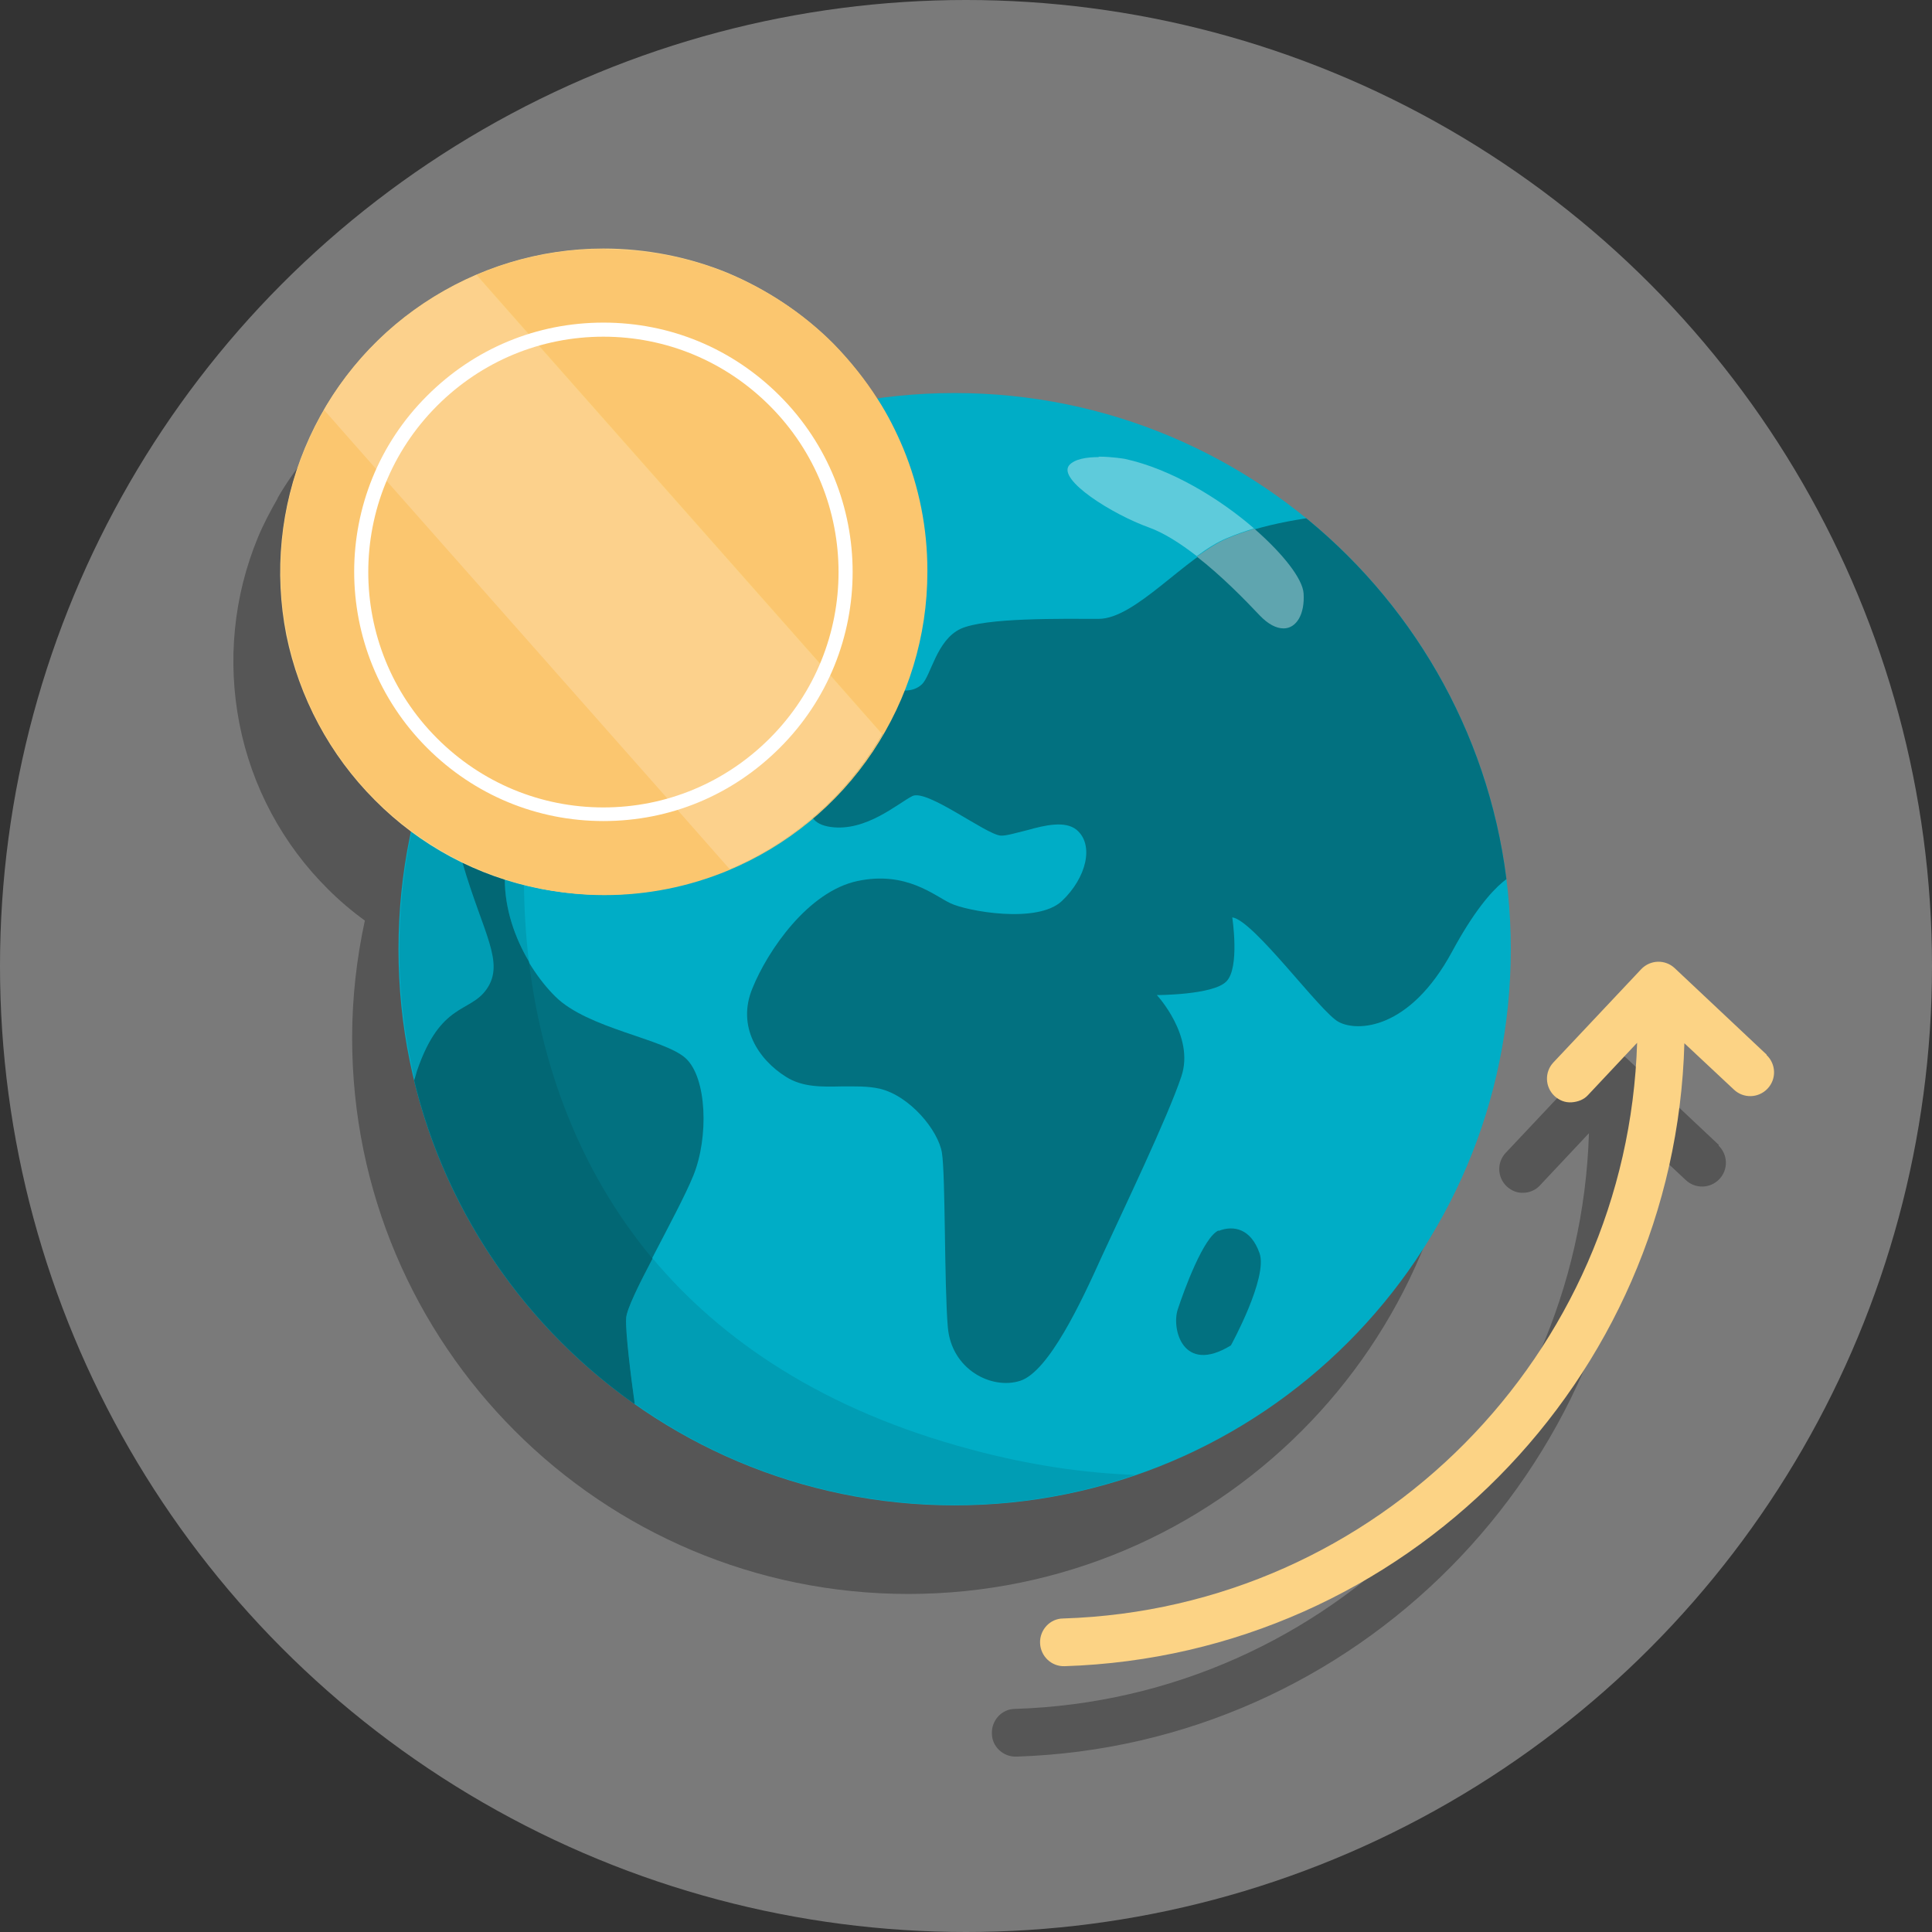<?xml version="1.0" encoding="UTF-8"?><svg id="b" xmlns="http://www.w3.org/2000/svg" xmlns:xlink="http://www.w3.org/1999/xlink" viewBox="0 0 42.52 42.52"><rect x="0" y="0" width="42.52" height="42.52" fill="#333333" stroke="none"/><defs><clipPath id="d"><path d="M33.25,20.89c0,6.76-5.48,12.24-12.24,12.24s-12.24-5.48-12.24-12.24,5.48-12.24,12.24-12.24,12.24,5.48,12.24,12.24" style="fill:none;"/></clipPath></defs><g id="c"><circle cx="21.26" cy="21.26" r="21.26" style="fill:#fff; opacity:.35;"/><g style="opacity:.3;"><path d="M32.2,22.87c0-6.76-5.48-12.24-12.24-12.24-.59,0-1.16.06-1.72.13-.28-.45-.61-.87-.98-1.24-.66-.66-1.45-1.18-2.31-1.54s-1.79-.54-2.72-.53c-.96,0-1.91.21-2.78.58h-.01s-.07.03-.11.05c-.22.1-.42.21-.63.33-.11.06-.22.12-.32.18-.03.02-.06.03-.09.05-.22.15-.43.32-.63.49-.05.04-.1.07-.14.11-.56.5-1.04,1.08-1.41,1.72,0,0,0,0,0,.01h0c-.16.28-.31.56-.43.85-.54,1.3-.68,2.73-.41,4.11.27,1.38.95,2.65,1.95,3.64.25.25.52.48.81.69-.18.83-.28,1.7-.28,2.58,0,6.76,5.48,12.24,12.24,12.24s12.24-5.48,12.24-12.24Z"/><path d="M37.83,25.2l-2.02-1.9c-.21-.2-.54-.19-.74.02l-1.93,2.05c-.2.21-.19.54.02.74.11.1.24.15.37.14.13,0,.27-.06.36-.16l1.08-1.15c-.21,6.84-5.7,12.45-12.63,12.67-.29,0-.52.25-.51.54,0,.29.25.52.54.51,7.49-.24,13.44-6.31,13.64-13.71l1.09,1.02c.21.2.54.19.74-.02.2-.21.19-.54-.02-.74Z"/></g><path d="M33.25,20.89c0,6.76-5.48,12.24-12.24,12.24s-12.24-5.48-12.24-12.24,5.48-12.24,12.24-12.24,12.24,5.48,12.24,12.24" style="fill:#00adc6;"/><g style="clip-path:url(#d);"><path d="M33.19,16.65l-3.9-5.31s-1.33.11-2.27.52c-.94.4-2.03,1.76-2.84,1.76s-2.5-.03-3.04.22c-.53.25-.65,1.03-.85,1.22s-.5.16-.8.05c-.3-.11-.91-.05-1.16.16-.24.22-.24.79-.22.87l.4.46-.53.65c-.05.08-.48.84.3.95.78.11,1.48-.52,1.8-.68.32-.16,1.61.84,1.94.87.12.01.34-.06.59-.12.39-.11.83-.21,1.08-.01.4.33.22,1.06-.32,1.57s-2.1.22-2.45.05c-.35-.16-.97-.72-2.05-.49-1.08.23-1.97,1.52-2.31,2.36-.35.84.13,1.57.74,1.95.36.23.79.22,1.22.21.29,0,.57-.01.84.05.67.16,1.29.92,1.37,1.41.08.49.05,2.9.13,3.84.08.93.96,1.38,1.59,1.18.63-.2,1.35-1.74,1.8-2.74.46-1,1.45-3.06,1.75-3.96.3-.89-.54-1.79-.54-1.79,0,0,1.24,0,1.53-.3.3-.3.13-1.41.13-1.41.47.06,1.94,2.09,2.34,2.3.4.22,1.56.19,2.5-1.55.94-1.74,1.52-1.75,1.52-1.75l-.31-2.56" style="fill:#027180;"/><path d="M17.29,13.58s.71-.14,1.39-.68c.67-.54,1.08-.53,1.32-1.09.24-.57-.02-1.05-.83-1.08-.81-.03-1.27.16-1.59.6-.32.43-.89,1.75-.76,2.06.12.31.48.19.48.19" style="fill:#027180;"/><path d="M15.88,11.68c-.03-.59-.24-.4-.46-.2-.12.11-.25.22-.35.2-.3-.06-1.13-1.49-1.13-1.49l-4.47,4.75s.24,2.43.7,4.01c.46,1.58.96,2.22.54,2.82-.37.53-1.01.28-1.53,1.79-.51,1.51.29,3.36.34,3.78.05.42,4.49,3.92,4.49,3.92,0,0-.27-1.84-.24-2.25s1.15-2.3,1.49-3.14c.34-.84.3-2.15-.17-2.58-.47-.43-2.16-.65-2.87-1.36-.71-.7-1.44-2.14-.98-3.39.46-1.25,1.06-1.44,1.32-1,.26.44,1.24.87,1.72.33.48-.54,1.24-1.52,1.2-1.9-.04-.38-.82-1.88-.69-2.36.14-.48,1.13-1,1.08-1.92" style="fill:#027180;"/><path d="M26.82,27.08c-.33.14-.76,1.31-.9,1.74-.14.42.11,1.44,1.17.79,0,0,.82-1.49.63-2.03-.19-.54-.57-.62-.9-.49Z" style="fill:#027180;"/><path d="M14.36,27.69c-.31.59-.56,1.12-.58,1.31-.02.29.11,1.33.19,1.89,1.99,1.41,4.42,2.23,7.05,2.23,1.39,0,2.72-.23,3.96-.66-1.11-.04-2.31-.21-3.61-.56-3.23-.86-5.49-2.39-7.02-4.22M11.11,19.36c0,.64.22,1.28.53,1.8-.07-.57-.1-1.13-.11-1.68-.14-.04-.28-.08-.42-.12M9.06,18.31c-.18.83-.27,1.7-.27,2.59,0,.99.12,1.95.34,2.88.02-.07.04-.14.06-.21.51-1.51,1.15-1.26,1.53-1.79.42-.59-.07-1.23-.53-2.78-.4-.19-.77-.42-1.13-.68" style="fill:#009db4;"/><path d="M10.18,18.99c.45,1.55.94,2.19.53,2.78-.37.53-1.01.28-1.53,1.79-.02.07-.04.14-.06.21.71,2.93,2.46,5.44,4.85,7.13-.08-.56-.21-1.6-.19-1.89.01-.19.27-.72.58-1.31-1.65-1.98-2.45-4.31-2.72-6.54-.31-.52-.53-1.16-.53-1.8-.32-.1-.62-.22-.92-.37" style="fill:#026774;"/><path d="M24.18,10.06c-.26,0-.53.04-.65.18-.26.32.95,1.08,1.76,1.37.33.12.69.35,1.05.63.23-.17.45-.31.67-.4.19-.08.39-.15.59-.21-.76-.66-1.83-1.31-2.84-1.53,0,0-.28-.05-.58-.05" style="fill:#5ecbdb;"/><path d="M27.6,11.64c-.2.06-.41.13-.59.21-.22.09-.44.24-.67.4.54.42,1.05.94,1.38,1.29.19.2.37.29.53.29.28,0,.47-.31.44-.77-.02-.32-.45-.87-1.08-1.42" style="fill:#5fa5af;"/></g><path d="M20.39,12.58c0,1.41-.42,2.78-1.2,3.95-.78,1.17-1.89,2.08-3.19,2.62-1.3.54-2.73.68-4.11.41-1.38-.27-2.65-.95-3.64-1.95-.99-.99-1.67-2.26-1.95-3.64-.27-1.38-.13-2.81.41-4.11.54-1.3,1.45-2.41,2.62-3.19,1.17-.78,2.54-1.2,3.95-1.2.93,0,1.86.18,2.72.53.86.36,1.65.88,2.31,1.54.66.66,1.18,1.45,1.54,2.31.36.86.54,1.79.53,2.72" style="fill:#fcd385;"/><path d="M13.32,5.48s-.02,0-.04,0c-.96,0-1.91.19-2.79.57l1.26,1.43,6.41,7.25,1.26,1.43c-.77,1.32-1.94,2.36-3.35,2.96l-1.26-1.43-6.41-7.25-1.26-1.43c.76-1.3,1.91-2.33,3.29-2.94-.38.17-.75.37-1.09.6-1.17.78-2.08,1.89-2.62,3.19-.36.86-.54,1.78-.54,2.71,0,.47.04.94.14,1.4.27,1.38.95,2.65,1.95,3.64.99.99,2.26,1.67,3.64,1.95.46.09.92.14,1.39.14.93,0,1.85-.18,2.72-.54,1.3-.54,2.41-1.45,3.19-2.62.78-1.17,1.2-2.54,1.2-3.95,0-.01,0-.03,0-.04,0-.92-.18-1.83-.53-2.68-.16-.38-.34-.74-.56-1.08-.28-.44-.61-.85-.98-1.23-.66-.66-1.45-1.18-2.31-1.54-.85-.35-1.77-.53-2.69-.53" style="fill:#fbc66f;"/><path d="M10.49,6.05s-.04.02-.07.03c.02,0,.04-.02.07-.03h0" style="fill:#fff;"/><path d="M10.49,6.05s-.04.02-.07.03c-1.38.61-2.53,1.63-3.29,2.94l1.26,1.43,6.41,7.25,1.26,1.43c1.41-.6,2.58-1.64,3.35-2.96l-1.26-1.43-6.41-7.25-1.26-1.43" style="fill:#fcd18c;"/><path d="M13.28,18.07c-1.46,0-2.84-.57-3.88-1.61-2.14-2.14-2.14-5.62,0-7.75,1.04-1.04,2.41-1.61,3.88-1.61s2.84.57,3.88,1.61c2.14,2.14,2.14,5.62,0,7.75-1.04,1.04-2.41,1.61-3.88,1.61ZM13.28,7.41c-1.38,0-2.68.54-3.66,1.52-2.02,2.02-2.02,5.3,0,7.32.98.98,2.28,1.52,3.66,1.52s2.68-.54,3.66-1.52c2.02-2.02,2.02-5.3,0-7.32-.98-.98-2.28-1.52-3.66-1.52Z" style="fill:#fff;"/><path d="M38.88,23.21l-2.02-1.9c-.21-.2-.54-.19-.74.02l-1.93,2.05c-.2.21-.19.54.02.74.11.1.24.15.38.14s.27-.06.36-.16l1.08-1.15c-.21,6.84-5.7,12.45-12.63,12.67-.29,0-.52.25-.51.54s.25.52.54.51c7.49-.24,13.44-6.31,13.64-13.71l1.09,1.02c.21.2.54.19.74-.02.2-.21.19-.54-.02-.74Z" style="fill:#fcd385;"/></g></svg>